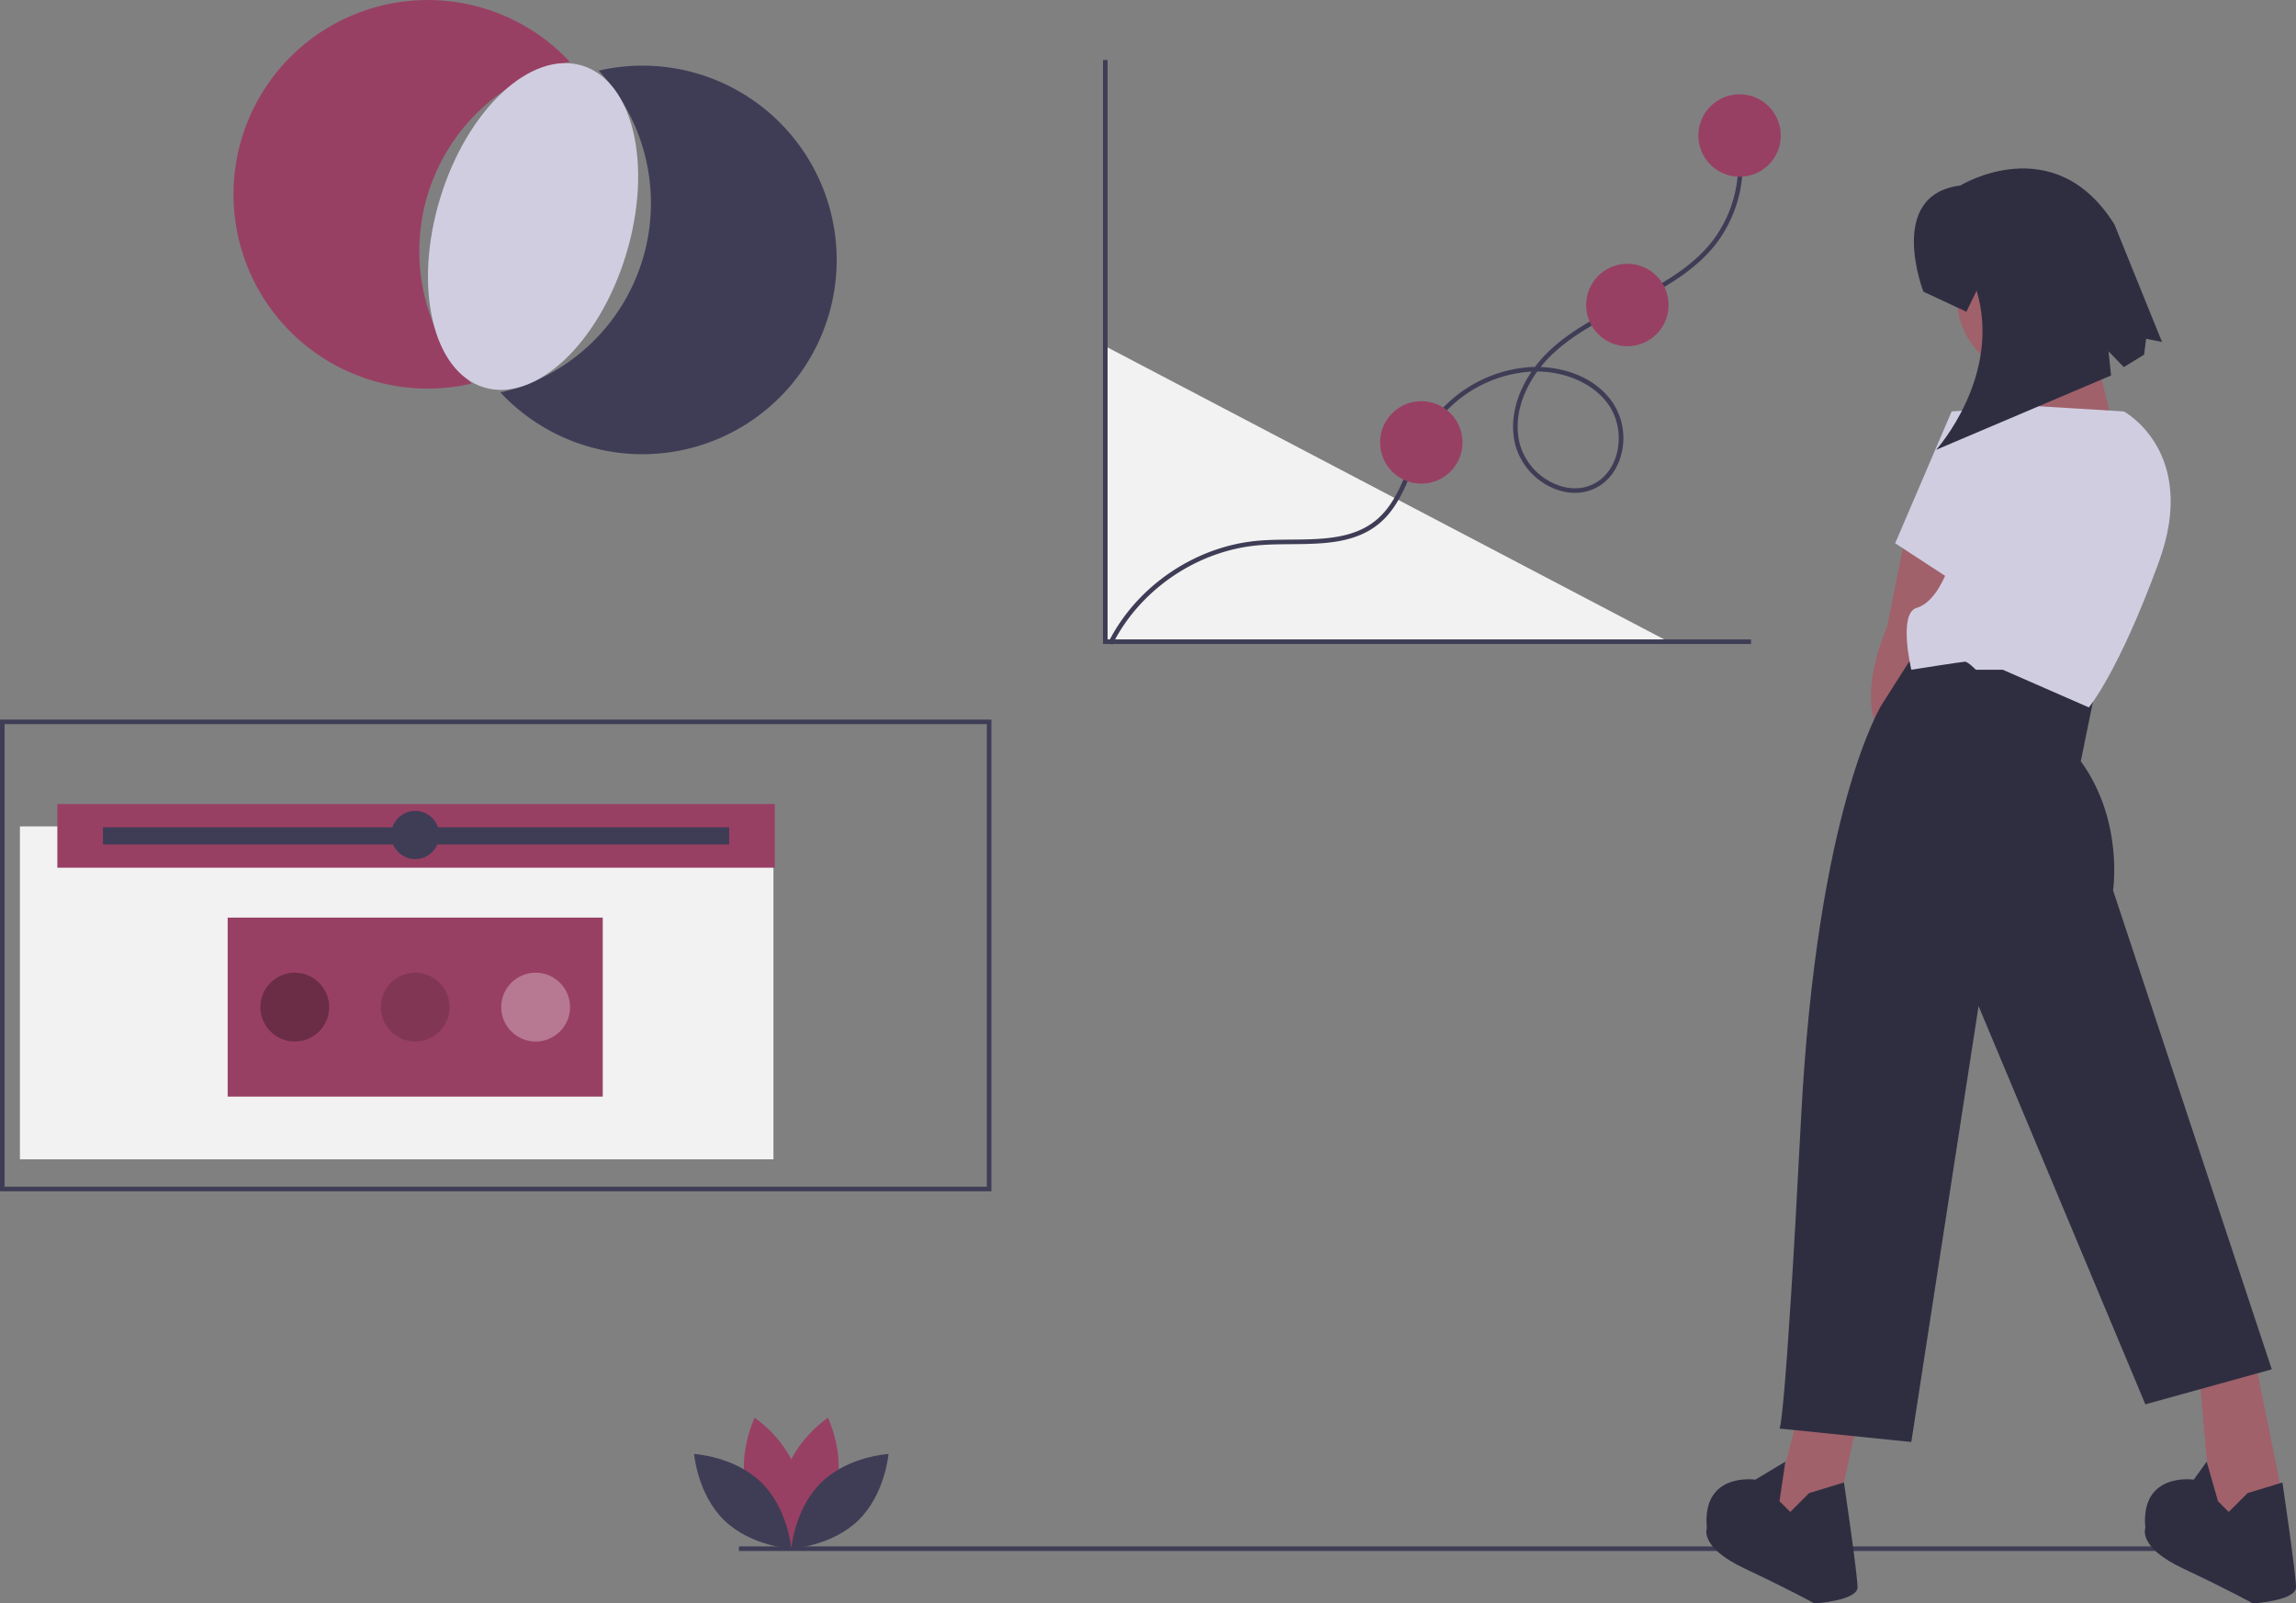 <svg id="e964fae6-99d5-4ba3-9654-9b5776c78265" data-name="Layer 1" xmlns="http://www.w3.org/2000/svg" width="1002.698" height="700.077" viewBox="0 0 1002.698 700.077"><rect x="0" y="0" width="1002.698" height="700.077" fill="#808080" stroke="none"/><title>design_data</title><polyline points="482.698 151.17 482.698 280.17 728.698 280.17" fill="#f2f2f2"/><polygon points="764.698 281.17 481.698 281.17 481.698 26.17 483.698 26.17 483.698 279.17 764.698 279.17 764.698 281.17" fill="#3f3d56"/><path d="M584.436,381.421l-1.789-.895c12.301-24.612,37.958-42.07,65.366-44.477,4.729-.416,9.683-.457,14.474-.496,13.24-.11,26.931-.223,36.913-8.319,7.39-5.993,10.962-14.807,14.744-24.139a119.558,119.558,0,0,1,6.484-14.19,58.173,58.173,0,0,1,46.121-28.658c.73-.042,1.476-.068,2.231-.077a54.781,54.781,0,0,1,5.297-6.086c9.691-9.584,22.101-15.867,34.102-21.943l2.841-1.44c12.699-6.461,25.851-13.709,34.831-24.936a55.148,55.148,0,0,0,8.82-51.509l1.889-.658a57.192,57.192,0,0,1-9.146,53.416c-9.23,11.539-22.592,18.909-35.487,25.469l-2.844,1.442c-11.863,6.006-24.131,12.217-33.599,21.581a52.813,52.813,0,0,0-4.208,4.7c11.302.444,24.449,4.806,31.837,16.106a28.053,28.053,0,0,1,3.282,22.41c-1.782,6.559-5.752,11.656-11.179,14.353-5.729,2.847-12.501,2.765-19.067-.233A28.939,28.939,0,0,1,760.471,294.417c-3.023-11.688.958-23.254,7.052-32.206q-.328.014-.658.034a56.126,56.126,0,0,0-44.498,27.649,118.05,118.05,0,0,0-6.368,13.953c-3.712,9.156-7.549,18.624-15.339,24.941-10.525,8.537-24.572,8.653-38.156,8.766-4.752.04-9.666.08-14.314.488C621.456,340.389,596.433,357.417,584.436,381.421ZM769.992,262.166c-6.272,8.693-10.576,20.188-7.586,31.75a26.9,26.9,0,0,0,14.773,17.107c6.007,2.742,12.168,2.835,17.346.262,4.908-2.439,8.509-7.086,10.14-13.086a26.387,26.387,0,0,0-3.026-20.791C795.537,268.074,783.344,262.277,769.992,262.166Z" transform="translate(-98.651 -99.962)" fill="#3f3d56"/><circle cx="620.698" cy="193.17" r="18" fill="#984063"/><path d="M531.619,620.084H98.651V414.132H531.619Zm-430.968-2H529.619V416.132H100.651Z" transform="translate(-98.651 -99.962)" fill="#3f3d56"/><rect x="322.698" y="675.17" width="665" height="2" fill="#3f3d56"/><path d="M931,332.46l-8.224,41.119s-10.573,23.496-5.874,39.944l3.524,7.049,22.322-19.972,8.224-55.217Z" transform="translate(-98.651 -99.962)" fill="#a0616a"/><polygon points="786.531 613.14 773.608 662.482 788.881 669.531 802.978 657.783 811.202 620.189 786.531 613.14" fill="#a0616a"/><polygon points="959.817 593.755 966.278 664.832 999.173 664.832 983.313 586.706 959.817 593.755" fill="#a0616a"/><path d="M1007.363,432.32l6.656-32.541-77.145-17.976-16.447,25.846S892.231,452.292,885.182,588.571,875.783,723.675,875.783,723.675l57.566,5.874,29.37-190.321L1035.559,713.102,1090.775,697.829,1021.461,488.711S1026.16,458.166,1007.363,432.32Z" transform="translate(-98.651 -99.962)" fill="#2f2e41"/><path d="M888.706,751.871l-8.224,8.224-4.699-4.699,2.565-17.263-13.139,7.865s-23.496-3.524-21.147,21.147c0,0-3.524,8.224,16.447,17.622s30.545,15.273,30.545,15.273,18.797-1.175,18.797-7.049-5.923-45.761-5.923-45.761Z" transform="translate(-98.651 -99.962)" fill="#2f2e41"/><path d="M1080.202,751.871l-8.224,8.224-4.699-4.699-4.93-17.263-5.643,7.865s-23.496-3.524-21.147,21.147c0,0-3.524,8.224,16.447,17.622s30.545,15.273,30.545,15.273,18.797-1.175,18.797-7.049-5.923-45.761-5.923-45.761Z" transform="translate(-98.651 -99.962)" fill="#2f2e41"/><circle cx="888.74" cy="130.289" r="34.07" fill="#a0616a"/><polygon points="878.167 156.135 880.516 196.079 925.16 196.079 912.237 142.037 878.167 156.135" fill="#a0616a"/><path d="M950.972,279.593l36.419-2.35,38.769,2.35s32.895,17.622,15.273,65.79-30.545,63.44-30.545,63.44L973.294,392.376h-11.748s-3.524-3.524-4.699-3.524-23.496,3.524-23.496,3.524-5.874-24.671,2.35-27.021,12.923-15.273,12.923-15.273Z" transform="translate(-98.651 -99.962)" fill="#d0cde1"/><polygon points="859.37 183.156 852.321 179.631 827.65 237.198 854.67 254.82 859.37 183.156" fill="#d0cde1"/><path d="M938.636,227.314s-16.447-42.294,16.067-46.341c0,0,40.996-25.183,67.345,16.97l20.794,51.327-6.947-1.381-.882,6.916-8.864,5.438-6.667-6.89,1.103,10.548-76.377,32.436s28.795-31.887,17.687-69.482l-4.509,9.203Z" transform="translate(-98.651 -99.962)" fill="#2f2e41"/><path d="M463.651,750.543c-4.272,15.79-18.903,25.57-18.903,25.57s-7.706-15.822-3.434-31.612,18.903-25.57,18.903-25.57S467.922,734.753,463.651,750.543Z" transform="translate(-98.651 -99.962)" fill="#984063"/><path d="M424.791,750.543c4.272,15.79,18.903,25.57,18.903,25.57s7.706-15.822,3.434-31.612-18.903-25.57-18.903-25.57S420.519,734.753,424.791,750.543Z" transform="translate(-98.651 -99.962)" fill="#984063"/><path d="M431.068,747.15c11.721,11.41,13.153,28.951,13.153,28.951s-17.572-.959-29.294-12.37S401.774,734.78,401.774,734.78,419.346,735.739,431.068,747.15Z" transform="translate(-98.651 -99.962)" fill="#3f3d56"/><path d="M457.374,747.15c-11.721,11.41-13.153,28.951-13.153,28.951s17.572-.959,29.294-12.37S486.668,734.78,486.668,734.78,469.095,735.739,457.374,747.15Z" transform="translate(-98.651 -99.962)" fill="#3f3d56"/><path d="M285.477,184.811a84.771,84.771,0,0,1,62.025-57.852,84.827,84.827,0,1,0-42.924,140.489A84.771,84.771,0,0,1,285.477,184.811Z" transform="translate(-98.651 -99.962)" fill="#984063"/><path d="M404.007,132.328a84.402,84.402,0,0,0-43.887-1.513,84.806,84.806,0,0,1-42.924,140.489,84.822,84.822,0,1,0,86.811-138.976Z" transform="translate(-98.651 -99.962)" fill="#3f3d56"/><ellipse cx="331.447" cy="198.857" rx="73.45" ry="42.413" transform="translate(-54.23 357.772) rotate(-73.01)" fill="#d0cde1"/><circle cx="759.698" cy="59.17" r="18" fill="#984063"/><circle cx="710.698" cy="133.17" r="18" fill="#984063"/><rect x="8.698" y="360.815" width="329.074" height="145.355" fill="#f2f2f2"/><rect x="25.044" y="351.047" width="313.324" height="27.801" fill="#984063"/><rect x="44.955" y="361.191" width="273.501" height="7.514" fill="#3f3d56"/><circle cx="181.33" cy="364.572" r="10.519" fill="#3f3d56"/><rect x="99.43" y="400.638" width="163.8" height="78.143" fill="#984063"/><circle cx="181.33" cy="439.709" r="15.028" opacity="0.15"/><circle cx="233.926" cy="439.709" r="15.028" fill="#fff" opacity="0.3"/><circle cx="128.734" cy="439.709" r="15.028" opacity="0.3"/></svg>